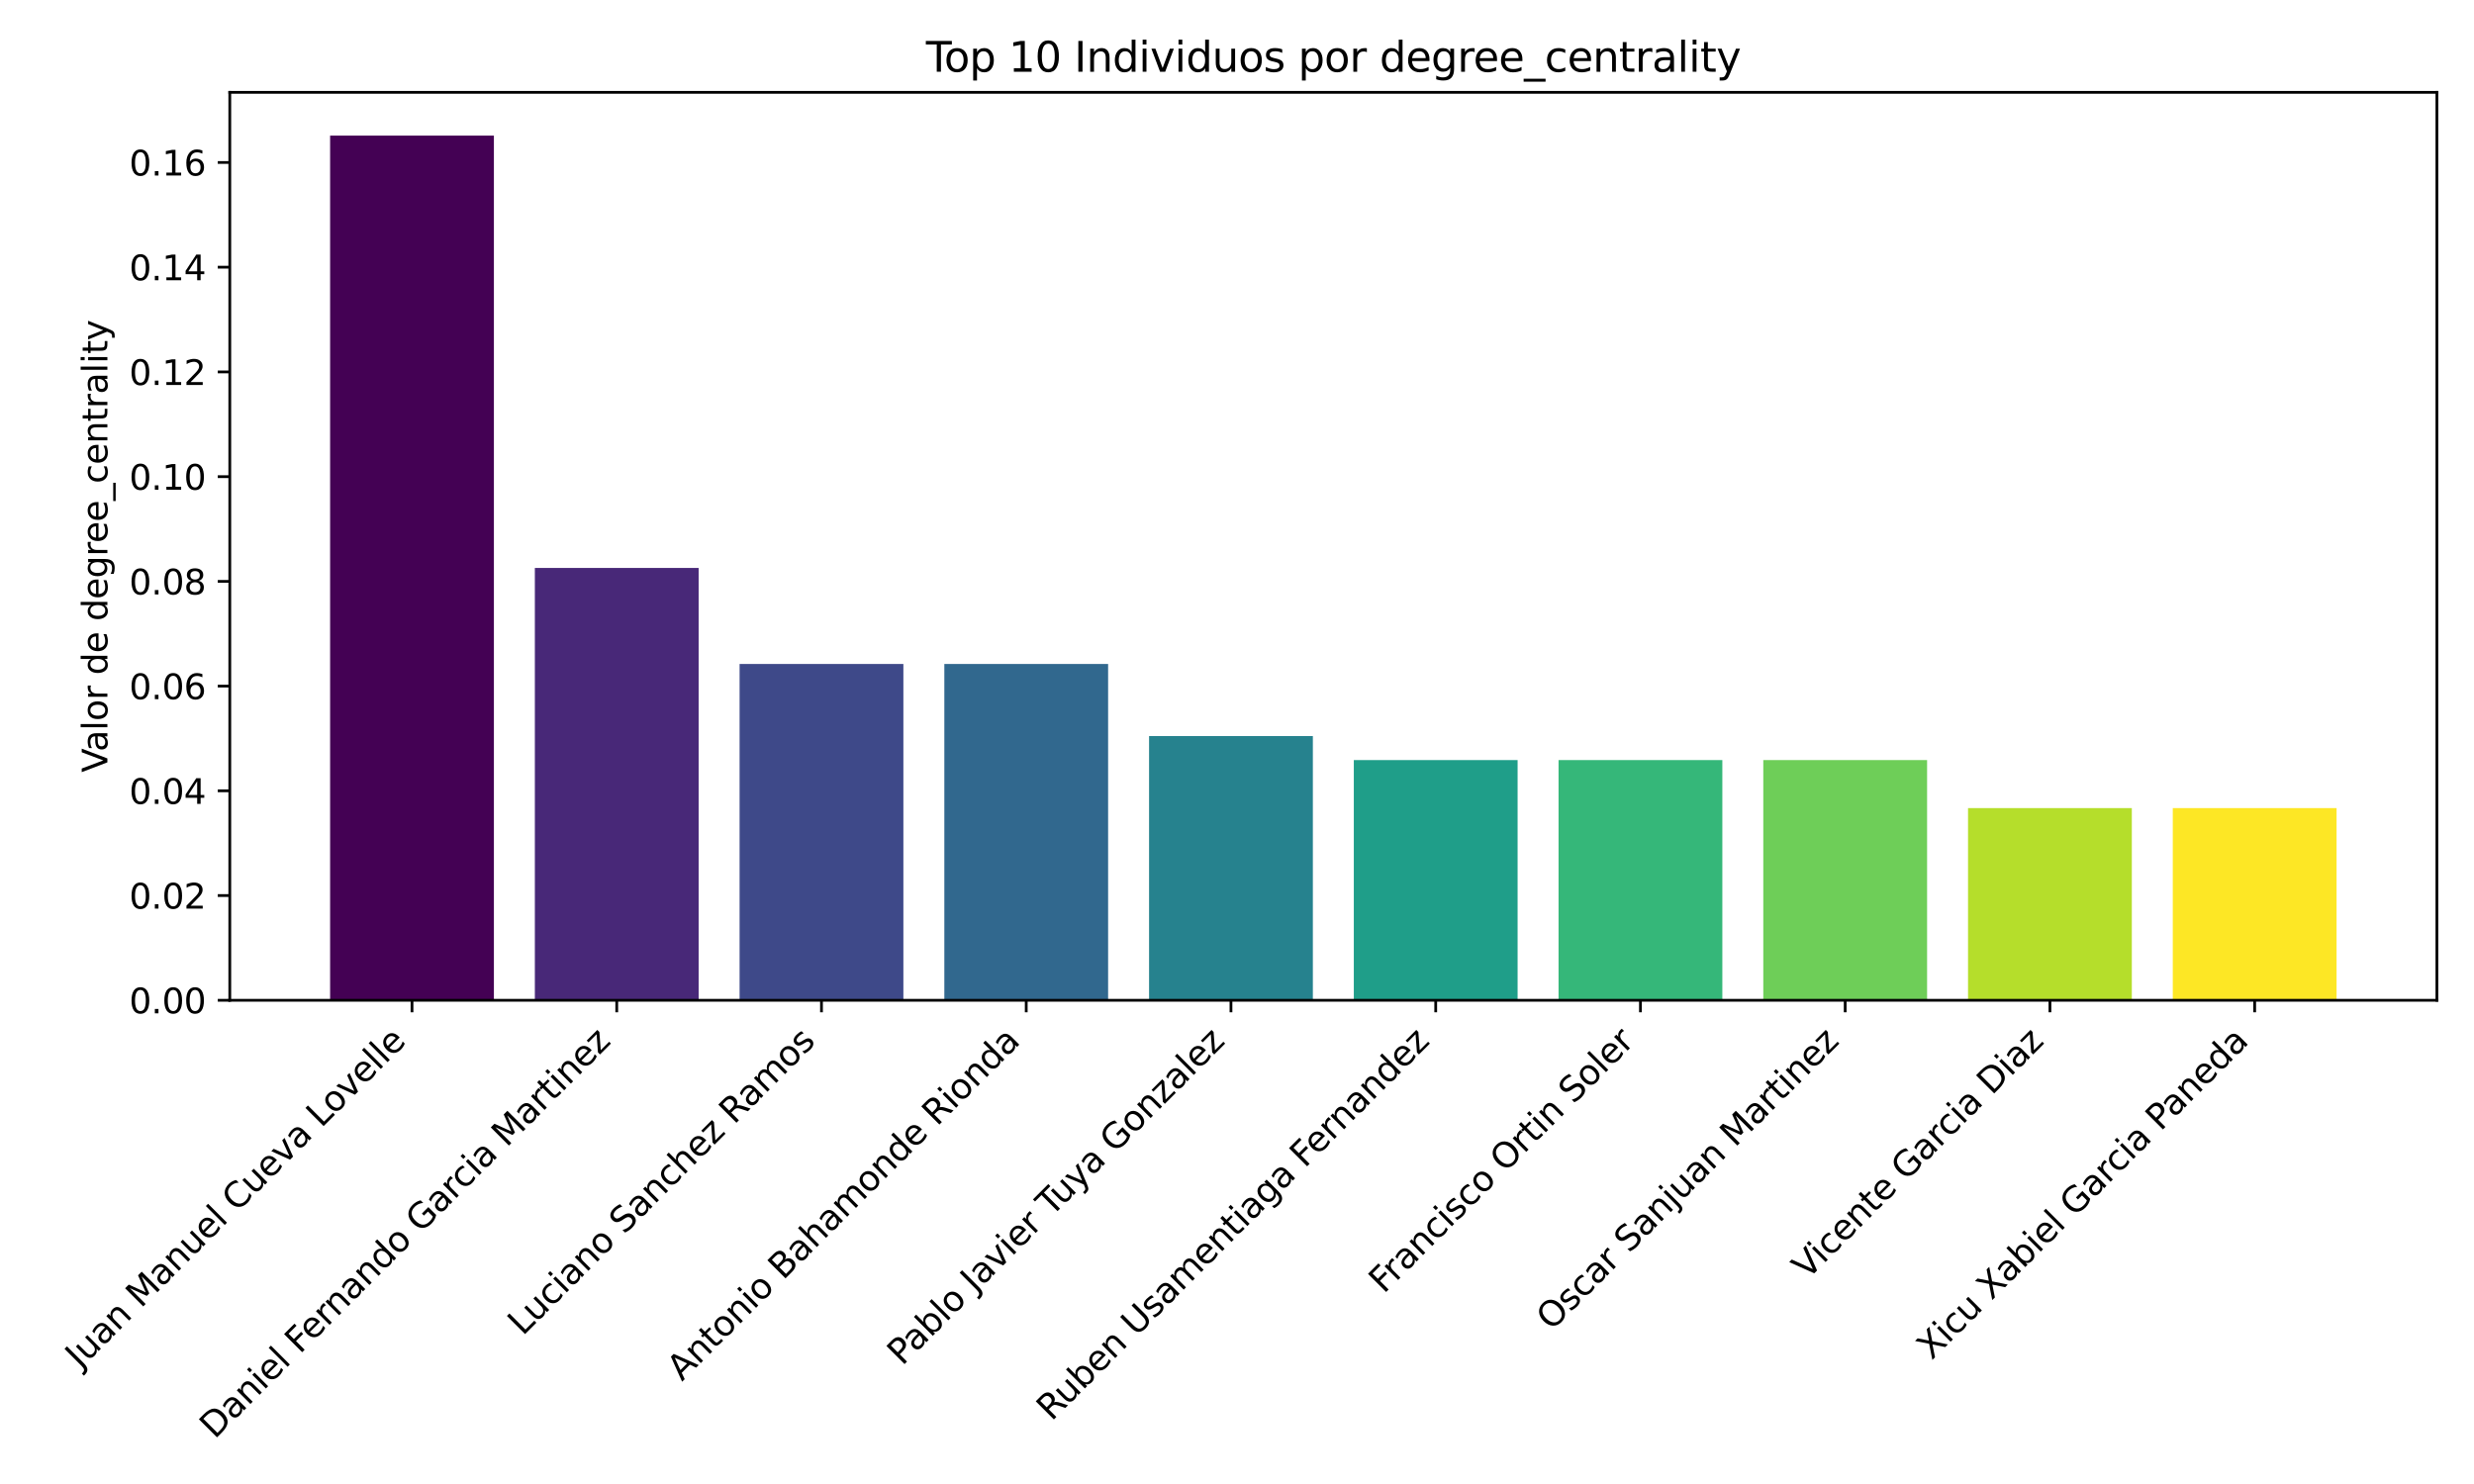 <?xml version="1.0" encoding="utf-8" standalone="no"?>
<!DOCTYPE svg PUBLIC "-//W3C//DTD SVG 1.1//EN"
  "http://www.w3.org/Graphics/SVG/1.1/DTD/svg11.dtd">
<svg xmlns:xlink="http://www.w3.org/1999/xlink" width="720pt" height="432pt" viewBox="0 0 720 432" xmlns="http://www.w3.org/2000/svg" version="1.1">
 <defs>
  <style type="text/css">*{stroke-linejoin: round; stroke-linecap: butt}</style>
 </defs>
 <g id="figure_1">
  <g id="patch_1">
   <path d="M 0 432 
L 720 432 
L 720 0 
L 0 0 
z
" style="fill: #ffffff"/>
  </g>
  <g id="axes_1">
   <g id="patch_2">
    <path d="M 66.873 291.185 
L 709.2 291.185 
L 709.2 26.88 
L 66.873 26.88 
z
" style="fill: #ffffff"/>
   </g>
   <g id="patch_3">
    <path d="M 96.07 291.185 
L 143.738 291.185 
L 143.738 39.466 
L 96.07 39.466 
z
" clip-path="url(#p43de11cb08)" style="fill: #440154"/>
   </g>
   <g id="patch_4">
    <path d="M 155.655 291.185 
L 203.323 291.185 
L 203.323 165.325 
L 155.655 165.325 
z
" clip-path="url(#p43de11cb08)" style="fill: #482878"/>
   </g>
   <g id="patch_5">
    <path d="M 215.24 291.185 
L 262.908 291.185 
L 262.908 193.294 
L 215.24 193.294 
z
" clip-path="url(#p43de11cb08)" style="fill: #3e4989"/>
   </g>
   <g id="patch_6">
    <path d="M 274.825 291.185 
L 322.493 291.185 
L 322.493 193.294 
L 274.825 193.294 
z
" clip-path="url(#p43de11cb08)" style="fill: #31688e"/>
   </g>
   <g id="patch_7">
    <path d="M 334.41 291.185 
L 382.078 291.185 
L 382.078 214.271 
L 334.41 214.271 
z
" clip-path="url(#p43de11cb08)" style="fill: #26828e"/>
   </g>
   <g id="patch_8">
    <path d="M 393.995 291.185 
L 441.663 291.185 
L 441.663 221.263 
L 393.995 221.263 
z
" clip-path="url(#p43de11cb08)" style="fill: #1f9e89"/>
   </g>
   <g id="patch_9">
    <path d="M 453.58 291.185 
L 501.248 291.185 
L 501.248 221.263 
L 453.58 221.263 
z
" clip-path="url(#p43de11cb08)" style="fill: #35b779"/>
   </g>
   <g id="patch_10">
    <path d="M 513.165 291.185 
L 560.833 291.185 
L 560.833 221.263 
L 513.165 221.263 
z
" clip-path="url(#p43de11cb08)" style="fill: #6ece58"/>
   </g>
   <g id="patch_11">
    <path d="M 572.75 291.185 
L 620.418 291.185 
L 620.418 235.247 
L 572.75 235.247 
z
" clip-path="url(#p43de11cb08)" style="fill: #b5de2b"/>
   </g>
   <g id="patch_12">
    <path d="M 632.335 291.185 
L 680.003 291.185 
L 680.003 235.247 
L 632.335 235.247 
z
" clip-path="url(#p43de11cb08)" style="fill: #fde725"/>
   </g>
   <g id="matplotlib.axis_1">
    <g id="xtick_1">
     <g id="line2d_1">
      <defs>
       <path id="m4b1b2161c4" d="M 0 0 
L 0 3.5 
" style="stroke: #000000; stroke-width: 0.8"/>
      </defs>
      <g>
       <use xlink:href="#m4b1b2161c4" x="119.904" y="291.185" style="stroke: #000000; stroke-width: 0.8"/>
      </g>
     </g>
     <g id="text_1">
      <!-- Juan Manuel Cueva Lovelle -->
      <g transform="translate(23.35 398.64) rotate(-45) scale(0.1 -0.1)">
       <defs>
        <path id="DejaVuSans-4a" d="M 628 4666 
L 1259 4666 
L 1259 325 
Q 1259 -519 939 -900 
Q 619 -1281 -91 -1281 
L -331 -1281 
L -331 -750 
L -134 -750 
Q 284 -750 456 -515 
Q 628 -281 628 325 
L 628 4666 
z
" transform="scale(0.016)"/>
        <path id="DejaVuSans-75" d="M 544 1381 
L 544 3500 
L 1119 3500 
L 1119 1403 
Q 1119 906 1312 657 
Q 1506 409 1894 409 
Q 2359 409 2629 706 
Q 2900 1003 2900 1516 
L 2900 3500 
L 3475 3500 
L 3475 0 
L 2900 0 
L 2900 538 
Q 2691 219 2414 64 
Q 2138 -91 1772 -91 
Q 1169 -91 856 284 
Q 544 659 544 1381 
z
M 1991 3584 
L 1991 3584 
z
" transform="scale(0.016)"/>
        <path id="DejaVuSans-61" d="M 2194 1759 
Q 1497 1759 1228 1600 
Q 959 1441 959 1056 
Q 959 750 1161 570 
Q 1363 391 1709 391 
Q 2188 391 2477 730 
Q 2766 1069 2766 1631 
L 2766 1759 
L 2194 1759 
z
M 3341 1997 
L 3341 0 
L 2766 0 
L 2766 531 
Q 2569 213 2275 61 
Q 1981 -91 1556 -91 
Q 1019 -91 701 211 
Q 384 513 384 1019 
Q 384 1609 779 1909 
Q 1175 2209 1959 2209 
L 2766 2209 
L 2766 2266 
Q 2766 2663 2505 2880 
Q 2244 3097 1772 3097 
Q 1472 3097 1187 3025 
Q 903 2953 641 2809 
L 641 3341 
Q 956 3463 1253 3523 
Q 1550 3584 1831 3584 
Q 2591 3584 2966 3190 
Q 3341 2797 3341 1997 
z
" transform="scale(0.016)"/>
        <path id="DejaVuSans-6e" d="M 3513 2113 
L 3513 0 
L 2938 0 
L 2938 2094 
Q 2938 2591 2744 2837 
Q 2550 3084 2163 3084 
Q 1697 3084 1428 2787 
Q 1159 2491 1159 1978 
L 1159 0 
L 581 0 
L 581 3500 
L 1159 3500 
L 1159 2956 
Q 1366 3272 1645 3428 
Q 1925 3584 2291 3584 
Q 2894 3584 3203 3211 
Q 3513 2838 3513 2113 
z
" transform="scale(0.016)"/>
        <path id="DejaVuSans-20" transform="scale(0.016)"/>
        <path id="DejaVuSans-4d" d="M 628 4666 
L 1569 4666 
L 2759 1491 
L 3956 4666 
L 4897 4666 
L 4897 0 
L 4281 0 
L 4281 4097 
L 3078 897 
L 2444 897 
L 1241 4097 
L 1241 0 
L 628 0 
L 628 4666 
z
" transform="scale(0.016)"/>
        <path id="DejaVuSans-65" d="M 3597 1894 
L 3597 1613 
L 953 1613 
Q 991 1019 1311 708 
Q 1631 397 2203 397 
Q 2534 397 2845 478 
Q 3156 559 3463 722 
L 3463 178 
Q 3153 47 2828 -22 
Q 2503 -91 2169 -91 
Q 1331 -91 842 396 
Q 353 884 353 1716 
Q 353 2575 817 3079 
Q 1281 3584 2069 3584 
Q 2775 3584 3186 3129 
Q 3597 2675 3597 1894 
z
M 3022 2063 
Q 3016 2534 2758 2815 
Q 2500 3097 2075 3097 
Q 1594 3097 1305 2825 
Q 1016 2553 972 2059 
L 3022 2063 
z
" transform="scale(0.016)"/>
        <path id="DejaVuSans-6c" d="M 603 4863 
L 1178 4863 
L 1178 0 
L 603 0 
L 603 4863 
z
" transform="scale(0.016)"/>
        <path id="DejaVuSans-43" d="M 4122 4306 
L 4122 3641 
Q 3803 3938 3442 4084 
Q 3081 4231 2675 4231 
Q 1875 4231 1450 3742 
Q 1025 3253 1025 2328 
Q 1025 1406 1450 917 
Q 1875 428 2675 428 
Q 3081 428 3442 575 
Q 3803 722 4122 1019 
L 4122 359 
Q 3791 134 3420 21 
Q 3050 -91 2638 -91 
Q 1578 -91 968 557 
Q 359 1206 359 2328 
Q 359 3453 968 4101 
Q 1578 4750 2638 4750 
Q 3056 4750 3426 4639 
Q 3797 4528 4122 4306 
z
" transform="scale(0.016)"/>
        <path id="DejaVuSans-76" d="M 191 3500 
L 800 3500 
L 1894 563 
L 2988 3500 
L 3597 3500 
L 2284 0 
L 1503 0 
L 191 3500 
z
" transform="scale(0.016)"/>
        <path id="DejaVuSans-4c" d="M 628 4666 
L 1259 4666 
L 1259 531 
L 3531 531 
L 3531 0 
L 628 0 
L 628 4666 
z
" transform="scale(0.016)"/>
        <path id="DejaVuSans-6f" d="M 1959 3097 
Q 1497 3097 1228 2736 
Q 959 2375 959 1747 
Q 959 1119 1226 758 
Q 1494 397 1959 397 
Q 2419 397 2687 759 
Q 2956 1122 2956 1747 
Q 2956 2369 2687 2733 
Q 2419 3097 1959 3097 
z
M 1959 3584 
Q 2709 3584 3137 3096 
Q 3566 2609 3566 1747 
Q 3566 888 3137 398 
Q 2709 -91 1959 -91 
Q 1206 -91 779 398 
Q 353 888 353 1747 
Q 353 2609 779 3096 
Q 1206 3584 1959 3584 
z
" transform="scale(0.016)"/>
       </defs>
       <use xlink:href="#DejaVuSans-4a"/>
       <use xlink:href="#DejaVuSans-75" x="29.492"/>
       <use xlink:href="#DejaVuSans-61" x="92.871"/>
       <use xlink:href="#DejaVuSans-6e" x="154.15"/>
       <use xlink:href="#DejaVuSans-20" x="217.529"/>
       <use xlink:href="#DejaVuSans-4d" x="249.316"/>
       <use xlink:href="#DejaVuSans-61" x="335.596"/>
       <use xlink:href="#DejaVuSans-6e" x="396.875"/>
       <use xlink:href="#DejaVuSans-75" x="460.254"/>
       <use xlink:href="#DejaVuSans-65" x="523.633"/>
       <use xlink:href="#DejaVuSans-6c" x="585.156"/>
       <use xlink:href="#DejaVuSans-20" x="612.939"/>
       <use xlink:href="#DejaVuSans-43" x="644.727"/>
       <use xlink:href="#DejaVuSans-75" x="714.551"/>
       <use xlink:href="#DejaVuSans-65" x="777.93"/>
       <use xlink:href="#DejaVuSans-76" x="839.453"/>
       <use xlink:href="#DejaVuSans-61" x="898.633"/>
       <use xlink:href="#DejaVuSans-20" x="959.912"/>
       <use xlink:href="#DejaVuSans-4c" x="991.699"/>
       <use xlink:href="#DejaVuSans-6f" x="1045.662"/>
       <use xlink:href="#DejaVuSans-76" x="1106.844"/>
       <use xlink:href="#DejaVuSans-65" x="1166.023"/>
       <use xlink:href="#DejaVuSans-6c" x="1227.547"/>
       <use xlink:href="#DejaVuSans-6c" x="1255.33"/>
       <use xlink:href="#DejaVuSans-65" x="1283.113"/>
      </g>
     </g>
    </g>
    <g id="xtick_2">
     <g id="line2d_2">
      <g>
       <use xlink:href="#m4b1b2161c4" x="179.489" y="291.185" style="stroke: #000000; stroke-width: 0.8"/>
      </g>
     </g>
     <g id="text_2">
      <!-- Daniel Fernando Garcia Martinez -->
      <g transform="translate(62.447 419.129) rotate(-45) scale(0.1 -0.1)">
       <defs>
        <path id="DejaVuSans-44" d="M 1259 4147 
L 1259 519 
L 2022 519 
Q 2988 519 3436 956 
Q 3884 1394 3884 2338 
Q 3884 3275 3436 3711 
Q 2988 4147 2022 4147 
L 1259 4147 
z
M 628 4666 
L 1925 4666 
Q 3281 4666 3915 4102 
Q 4550 3538 4550 2338 
Q 4550 1131 3912 565 
Q 3275 0 1925 0 
L 628 0 
L 628 4666 
z
" transform="scale(0.016)"/>
        <path id="DejaVuSans-69" d="M 603 3500 
L 1178 3500 
L 1178 0 
L 603 0 
L 603 3500 
z
M 603 4863 
L 1178 4863 
L 1178 4134 
L 603 4134 
L 603 4863 
z
" transform="scale(0.016)"/>
        <path id="DejaVuSans-46" d="M 628 4666 
L 3309 4666 
L 3309 4134 
L 1259 4134 
L 1259 2759 
L 3109 2759 
L 3109 2228 
L 1259 2228 
L 1259 0 
L 628 0 
L 628 4666 
z
" transform="scale(0.016)"/>
        <path id="DejaVuSans-72" d="M 2631 2963 
Q 2534 3019 2420 3045 
Q 2306 3072 2169 3072 
Q 1681 3072 1420 2755 
Q 1159 2438 1159 1844 
L 1159 0 
L 581 0 
L 581 3500 
L 1159 3500 
L 1159 2956 
Q 1341 3275 1631 3429 
Q 1922 3584 2338 3584 
Q 2397 3584 2469 3576 
Q 2541 3569 2628 3553 
L 2631 2963 
z
" transform="scale(0.016)"/>
        <path id="DejaVuSans-64" d="M 2906 2969 
L 2906 4863 
L 3481 4863 
L 3481 0 
L 2906 0 
L 2906 525 
Q 2725 213 2448 61 
Q 2172 -91 1784 -91 
Q 1150 -91 751 415 
Q 353 922 353 1747 
Q 353 2572 751 3078 
Q 1150 3584 1784 3584 
Q 2172 3584 2448 3432 
Q 2725 3281 2906 2969 
z
M 947 1747 
Q 947 1113 1208 752 
Q 1469 391 1925 391 
Q 2381 391 2643 752 
Q 2906 1113 2906 1747 
Q 2906 2381 2643 2742 
Q 2381 3103 1925 3103 
Q 1469 3103 1208 2742 
Q 947 2381 947 1747 
z
" transform="scale(0.016)"/>
        <path id="DejaVuSans-47" d="M 3809 666 
L 3809 1919 
L 2778 1919 
L 2778 2438 
L 4434 2438 
L 4434 434 
Q 4069 175 3628 42 
Q 3188 -91 2688 -91 
Q 1594 -91 976 548 
Q 359 1188 359 2328 
Q 359 3472 976 4111 
Q 1594 4750 2688 4750 
Q 3144 4750 3555 4637 
Q 3966 4525 4313 4306 
L 4313 3634 
Q 3963 3931 3569 4081 
Q 3175 4231 2741 4231 
Q 1884 4231 1454 3753 
Q 1025 3275 1025 2328 
Q 1025 1384 1454 906 
Q 1884 428 2741 428 
Q 3075 428 3337 486 
Q 3600 544 3809 666 
z
" transform="scale(0.016)"/>
        <path id="DejaVuSans-63" d="M 3122 3366 
L 3122 2828 
Q 2878 2963 2633 3030 
Q 2388 3097 2138 3097 
Q 1578 3097 1268 2742 
Q 959 2388 959 1747 
Q 959 1106 1268 751 
Q 1578 397 2138 397 
Q 2388 397 2633 464 
Q 2878 531 3122 666 
L 3122 134 
Q 2881 22 2623 -34 
Q 2366 -91 2075 -91 
Q 1284 -91 818 406 
Q 353 903 353 1747 
Q 353 2603 823 3093 
Q 1294 3584 2113 3584 
Q 2378 3584 2631 3529 
Q 2884 3475 3122 3366 
z
" transform="scale(0.016)"/>
        <path id="DejaVuSans-74" d="M 1172 4494 
L 1172 3500 
L 2356 3500 
L 2356 3053 
L 1172 3053 
L 1172 1153 
Q 1172 725 1289 603 
Q 1406 481 1766 481 
L 2356 481 
L 2356 0 
L 1766 0 
Q 1100 0 847 248 
Q 594 497 594 1153 
L 594 3053 
L 172 3053 
L 172 3500 
L 594 3500 
L 594 4494 
L 1172 4494 
z
" transform="scale(0.016)"/>
        <path id="DejaVuSans-7a" d="M 353 3500 
L 3084 3500 
L 3084 2975 
L 922 459 
L 3084 459 
L 3084 0 
L 275 0 
L 275 525 
L 2438 3041 
L 353 3041 
L 353 3500 
z
" transform="scale(0.016)"/>
       </defs>
       <use xlink:href="#DejaVuSans-44"/>
       <use xlink:href="#DejaVuSans-61" x="77.002"/>
       <use xlink:href="#DejaVuSans-6e" x="138.281"/>
       <use xlink:href="#DejaVuSans-69" x="201.66"/>
       <use xlink:href="#DejaVuSans-65" x="229.443"/>
       <use xlink:href="#DejaVuSans-6c" x="290.967"/>
       <use xlink:href="#DejaVuSans-20" x="318.75"/>
       <use xlink:href="#DejaVuSans-46" x="350.537"/>
       <use xlink:href="#DejaVuSans-65" x="402.557"/>
       <use xlink:href="#DejaVuSans-72" x="464.08"/>
       <use xlink:href="#DejaVuSans-6e" x="503.443"/>
       <use xlink:href="#DejaVuSans-61" x="566.822"/>
       <use xlink:href="#DejaVuSans-6e" x="628.102"/>
       <use xlink:href="#DejaVuSans-64" x="691.48"/>
       <use xlink:href="#DejaVuSans-6f" x="754.957"/>
       <use xlink:href="#DejaVuSans-20" x="816.139"/>
       <use xlink:href="#DejaVuSans-47" x="847.926"/>
       <use xlink:href="#DejaVuSans-61" x="925.416"/>
       <use xlink:href="#DejaVuSans-72" x="986.695"/>
       <use xlink:href="#DejaVuSans-63" x="1025.559"/>
       <use xlink:href="#DejaVuSans-69" x="1080.539"/>
       <use xlink:href="#DejaVuSans-61" x="1108.322"/>
       <use xlink:href="#DejaVuSans-20" x="1169.602"/>
       <use xlink:href="#DejaVuSans-4d" x="1201.389"/>
       <use xlink:href="#DejaVuSans-61" x="1287.668"/>
       <use xlink:href="#DejaVuSans-72" x="1348.947"/>
       <use xlink:href="#DejaVuSans-74" x="1390.061"/>
       <use xlink:href="#DejaVuSans-69" x="1429.27"/>
       <use xlink:href="#DejaVuSans-6e" x="1457.053"/>
       <use xlink:href="#DejaVuSans-65" x="1520.432"/>
       <use xlink:href="#DejaVuSans-7a" x="1581.955"/>
      </g>
     </g>
    </g>
    <g id="xtick_3">
     <g id="line2d_3">
      <g>
       <use xlink:href="#m4b1b2161c4" x="239.074" y="291.185" style="stroke: #000000; stroke-width: 0.8"/>
      </g>
     </g>
     <g id="text_3">
      <!-- Luciano Sanchez Ramos -->
      <g transform="translate(152.097 389.063) rotate(-45) scale(0.1 -0.1)">
       <defs>
        <path id="DejaVuSans-53" d="M 3425 4513 
L 3425 3897 
Q 3066 4069 2747 4153 
Q 2428 4238 2131 4238 
Q 1616 4238 1336 4038 
Q 1056 3838 1056 3469 
Q 1056 3159 1242 3001 
Q 1428 2844 1947 2747 
L 2328 2669 
Q 3034 2534 3370 2195 
Q 3706 1856 3706 1288 
Q 3706 609 3251 259 
Q 2797 -91 1919 -91 
Q 1588 -91 1214 -16 
Q 841 59 441 206 
L 441 856 
Q 825 641 1194 531 
Q 1563 422 1919 422 
Q 2459 422 2753 634 
Q 3047 847 3047 1241 
Q 3047 1584 2836 1778 
Q 2625 1972 2144 2069 
L 1759 2144 
Q 1053 2284 737 2584 
Q 422 2884 422 3419 
Q 422 4038 858 4394 
Q 1294 4750 2059 4750 
Q 2388 4750 2728 4690 
Q 3069 4631 3425 4513 
z
" transform="scale(0.016)"/>
        <path id="DejaVuSans-68" d="M 3513 2113 
L 3513 0 
L 2938 0 
L 2938 2094 
Q 2938 2591 2744 2837 
Q 2550 3084 2163 3084 
Q 1697 3084 1428 2787 
Q 1159 2491 1159 1978 
L 1159 0 
L 581 0 
L 581 4863 
L 1159 4863 
L 1159 2956 
Q 1366 3272 1645 3428 
Q 1925 3584 2291 3584 
Q 2894 3584 3203 3211 
Q 3513 2838 3513 2113 
z
" transform="scale(0.016)"/>
        <path id="DejaVuSans-52" d="M 2841 2188 
Q 3044 2119 3236 1894 
Q 3428 1669 3622 1275 
L 4263 0 
L 3584 0 
L 2988 1197 
Q 2756 1666 2539 1819 
Q 2322 1972 1947 1972 
L 1259 1972 
L 1259 0 
L 628 0 
L 628 4666 
L 2053 4666 
Q 2853 4666 3247 4331 
Q 3641 3997 3641 3322 
Q 3641 2881 3436 2590 
Q 3231 2300 2841 2188 
z
M 1259 4147 
L 1259 2491 
L 2053 2491 
Q 2509 2491 2742 2702 
Q 2975 2913 2975 3322 
Q 2975 3731 2742 3939 
Q 2509 4147 2053 4147 
L 1259 4147 
z
" transform="scale(0.016)"/>
        <path id="DejaVuSans-6d" d="M 3328 2828 
Q 3544 3216 3844 3400 
Q 4144 3584 4550 3584 
Q 5097 3584 5394 3201 
Q 5691 2819 5691 2113 
L 5691 0 
L 5113 0 
L 5113 2094 
Q 5113 2597 4934 2840 
Q 4756 3084 4391 3084 
Q 3944 3084 3684 2787 
Q 3425 2491 3425 1978 
L 3425 0 
L 2847 0 
L 2847 2094 
Q 2847 2600 2669 2842 
Q 2491 3084 2119 3084 
Q 1678 3084 1418 2786 
Q 1159 2488 1159 1978 
L 1159 0 
L 581 0 
L 581 3500 
L 1159 3500 
L 1159 2956 
Q 1356 3278 1631 3431 
Q 1906 3584 2284 3584 
Q 2666 3584 2933 3390 
Q 3200 3197 3328 2828 
z
" transform="scale(0.016)"/>
        <path id="DejaVuSans-73" d="M 2834 3397 
L 2834 2853 
Q 2591 2978 2328 3040 
Q 2066 3103 1784 3103 
Q 1356 3103 1142 2972 
Q 928 2841 928 2578 
Q 928 2378 1081 2264 
Q 1234 2150 1697 2047 
L 1894 2003 
Q 2506 1872 2764 1633 
Q 3022 1394 3022 966 
Q 3022 478 2636 193 
Q 2250 -91 1575 -91 
Q 1294 -91 989 -36 
Q 684 19 347 128 
L 347 722 
Q 666 556 975 473 
Q 1284 391 1588 391 
Q 1994 391 2212 530 
Q 2431 669 2431 922 
Q 2431 1156 2273 1281 
Q 2116 1406 1581 1522 
L 1381 1569 
Q 847 1681 609 1914 
Q 372 2147 372 2553 
Q 372 3047 722 3315 
Q 1072 3584 1716 3584 
Q 2034 3584 2315 3537 
Q 2597 3491 2834 3397 
z
" transform="scale(0.016)"/>
       </defs>
       <use xlink:href="#DejaVuSans-4c"/>
       <use xlink:href="#DejaVuSans-75" x="53.963"/>
       <use xlink:href="#DejaVuSans-63" x="117.342"/>
       <use xlink:href="#DejaVuSans-69" x="172.322"/>
       <use xlink:href="#DejaVuSans-61" x="200.105"/>
       <use xlink:href="#DejaVuSans-6e" x="261.385"/>
       <use xlink:href="#DejaVuSans-6f" x="324.764"/>
       <use xlink:href="#DejaVuSans-20" x="385.945"/>
       <use xlink:href="#DejaVuSans-53" x="417.732"/>
       <use xlink:href="#DejaVuSans-61" x="481.209"/>
       <use xlink:href="#DejaVuSans-6e" x="542.488"/>
       <use xlink:href="#DejaVuSans-63" x="605.867"/>
       <use xlink:href="#DejaVuSans-68" x="660.848"/>
       <use xlink:href="#DejaVuSans-65" x="724.227"/>
       <use xlink:href="#DejaVuSans-7a" x="785.75"/>
       <use xlink:href="#DejaVuSans-20" x="838.24"/>
       <use xlink:href="#DejaVuSans-52" x="870.027"/>
       <use xlink:href="#DejaVuSans-61" x="937.26"/>
       <use xlink:href="#DejaVuSans-6d" x="998.539"/>
       <use xlink:href="#DejaVuSans-6f" x="1095.951"/>
       <use xlink:href="#DejaVuSans-73" x="1157.133"/>
      </g>
     </g>
    </g>
    <g id="xtick_4">
     <g id="line2d_4">
      <g>
       <use xlink:href="#m4b1b2161c4" x="298.659" y="291.185" style="stroke: #000000; stroke-width: 0.8"/>
      </g>
     </g>
     <g id="text_4">
      <!-- Antonio Bahamonde Rionda -->
      <g transform="translate(198.462 402.284) rotate(-45) scale(0.1 -0.1)">
       <defs>
        <path id="DejaVuSans-41" d="M 2188 4044 
L 1331 1722 
L 3047 1722 
L 2188 4044 
z
M 1831 4666 
L 2547 4666 
L 4325 0 
L 3669 0 
L 3244 1197 
L 1141 1197 
L 716 0 
L 50 0 
L 1831 4666 
z
" transform="scale(0.016)"/>
        <path id="DejaVuSans-42" d="M 1259 2228 
L 1259 519 
L 2272 519 
Q 2781 519 3026 730 
Q 3272 941 3272 1375 
Q 3272 1813 3026 2020 
Q 2781 2228 2272 2228 
L 1259 2228 
z
M 1259 4147 
L 1259 2741 
L 2194 2741 
Q 2656 2741 2882 2914 
Q 3109 3088 3109 3444 
Q 3109 3797 2882 3972 
Q 2656 4147 2194 4147 
L 1259 4147 
z
M 628 4666 
L 2241 4666 
Q 2963 4666 3353 4366 
Q 3744 4066 3744 3513 
Q 3744 3084 3544 2831 
Q 3344 2578 2956 2516 
Q 3422 2416 3680 2098 
Q 3938 1781 3938 1306 
Q 3938 681 3513 340 
Q 3088 0 2303 0 
L 628 0 
L 628 4666 
z
" transform="scale(0.016)"/>
       </defs>
       <use xlink:href="#DejaVuSans-41"/>
       <use xlink:href="#DejaVuSans-6e" x="68.408"/>
       <use xlink:href="#DejaVuSans-74" x="131.787"/>
       <use xlink:href="#DejaVuSans-6f" x="170.996"/>
       <use xlink:href="#DejaVuSans-6e" x="232.178"/>
       <use xlink:href="#DejaVuSans-69" x="295.557"/>
       <use xlink:href="#DejaVuSans-6f" x="323.34"/>
       <use xlink:href="#DejaVuSans-20" x="384.521"/>
       <use xlink:href="#DejaVuSans-42" x="416.309"/>
       <use xlink:href="#DejaVuSans-61" x="484.912"/>
       <use xlink:href="#DejaVuSans-68" x="546.191"/>
       <use xlink:href="#DejaVuSans-61" x="609.57"/>
       <use xlink:href="#DejaVuSans-6d" x="670.85"/>
       <use xlink:href="#DejaVuSans-6f" x="768.262"/>
       <use xlink:href="#DejaVuSans-6e" x="829.443"/>
       <use xlink:href="#DejaVuSans-64" x="892.822"/>
       <use xlink:href="#DejaVuSans-65" x="956.299"/>
       <use xlink:href="#DejaVuSans-20" x="1017.822"/>
       <use xlink:href="#DejaVuSans-52" x="1049.609"/>
       <use xlink:href="#DejaVuSans-69" x="1119.092"/>
       <use xlink:href="#DejaVuSans-6f" x="1146.875"/>
       <use xlink:href="#DejaVuSans-6e" x="1208.057"/>
       <use xlink:href="#DejaVuSans-64" x="1271.436"/>
       <use xlink:href="#DejaVuSans-61" x="1334.912"/>
      </g>
     </g>
    </g>
    <g id="xtick_5">
     <g id="line2d_5">
      <g>
       <use xlink:href="#m4b1b2161c4" x="358.244" y="291.185" style="stroke: #000000; stroke-width: 0.8"/>
      </g>
     </g>
     <g id="text_5">
      <!-- Pablo Javier Tuya Gonzalez -->
      <g transform="translate(262.539 397.792) rotate(-45) scale(0.1 -0.1)">
       <defs>
        <path id="DejaVuSans-50" d="M 1259 4147 
L 1259 2394 
L 2053 2394 
Q 2494 2394 2734 2622 
Q 2975 2850 2975 3272 
Q 2975 3691 2734 3919 
Q 2494 4147 2053 4147 
L 1259 4147 
z
M 628 4666 
L 2053 4666 
Q 2838 4666 3239 4311 
Q 3641 3956 3641 3272 
Q 3641 2581 3239 2228 
Q 2838 1875 2053 1875 
L 1259 1875 
L 1259 0 
L 628 0 
L 628 4666 
z
" transform="scale(0.016)"/>
        <path id="DejaVuSans-62" d="M 3116 1747 
Q 3116 2381 2855 2742 
Q 2594 3103 2138 3103 
Q 1681 3103 1420 2742 
Q 1159 2381 1159 1747 
Q 1159 1113 1420 752 
Q 1681 391 2138 391 
Q 2594 391 2855 752 
Q 3116 1113 3116 1747 
z
M 1159 2969 
Q 1341 3281 1617 3432 
Q 1894 3584 2278 3584 
Q 2916 3584 3314 3078 
Q 3713 2572 3713 1747 
Q 3713 922 3314 415 
Q 2916 -91 2278 -91 
Q 1894 -91 1617 61 
Q 1341 213 1159 525 
L 1159 0 
L 581 0 
L 581 4863 
L 1159 4863 
L 1159 2969 
z
" transform="scale(0.016)"/>
        <path id="DejaVuSans-54" d="M -19 4666 
L 3928 4666 
L 3928 4134 
L 2272 4134 
L 2272 0 
L 1638 0 
L 1638 4134 
L -19 4134 
L -19 4666 
z
" transform="scale(0.016)"/>
        <path id="DejaVuSans-79" d="M 2059 -325 
Q 1816 -950 1584 -1140 
Q 1353 -1331 966 -1331 
L 506 -1331 
L 506 -850 
L 844 -850 
Q 1081 -850 1212 -737 
Q 1344 -625 1503 -206 
L 1606 56 
L 191 3500 
L 800 3500 
L 1894 763 
L 2988 3500 
L 3597 3500 
L 2059 -325 
z
" transform="scale(0.016)"/>
       </defs>
       <use xlink:href="#DejaVuSans-50"/>
       <use xlink:href="#DejaVuSans-61" x="55.803"/>
       <use xlink:href="#DejaVuSans-62" x="117.082"/>
       <use xlink:href="#DejaVuSans-6c" x="180.559"/>
       <use xlink:href="#DejaVuSans-6f" x="208.342"/>
       <use xlink:href="#DejaVuSans-20" x="269.523"/>
       <use xlink:href="#DejaVuSans-4a" x="301.311"/>
       <use xlink:href="#DejaVuSans-61" x="330.803"/>
       <use xlink:href="#DejaVuSans-76" x="392.082"/>
       <use xlink:href="#DejaVuSans-69" x="451.262"/>
       <use xlink:href="#DejaVuSans-65" x="479.045"/>
       <use xlink:href="#DejaVuSans-72" x="540.568"/>
       <use xlink:href="#DejaVuSans-20" x="581.682"/>
       <use xlink:href="#DejaVuSans-54" x="613.469"/>
       <use xlink:href="#DejaVuSans-75" x="659.428"/>
       <use xlink:href="#DejaVuSans-79" x="722.807"/>
       <use xlink:href="#DejaVuSans-61" x="781.986"/>
       <use xlink:href="#DejaVuSans-20" x="843.266"/>
       <use xlink:href="#DejaVuSans-47" x="875.053"/>
       <use xlink:href="#DejaVuSans-6f" x="952.543"/>
       <use xlink:href="#DejaVuSans-6e" x="1013.725"/>
       <use xlink:href="#DejaVuSans-7a" x="1077.104"/>
       <use xlink:href="#DejaVuSans-61" x="1129.594"/>
       <use xlink:href="#DejaVuSans-6c" x="1190.873"/>
       <use xlink:href="#DejaVuSans-65" x="1218.656"/>
       <use xlink:href="#DejaVuSans-7a" x="1280.18"/>
      </g>
     </g>
    </g>
    <g id="xtick_6">
     <g id="line2d_6">
      <g>
       <use xlink:href="#m4b1b2161c4" x="417.829" y="291.185" style="stroke: #000000; stroke-width: 0.8"/>
      </g>
     </g>
     <g id="text_6">
      <!-- Ruben Usamentiaga Fernandez -->
      <g transform="translate(306.003 413.913) rotate(-45) scale(0.1 -0.1)">
       <defs>
        <path id="DejaVuSans-55" d="M 556 4666 
L 1191 4666 
L 1191 1831 
Q 1191 1081 1462 751 
Q 1734 422 2344 422 
Q 2950 422 3222 751 
Q 3494 1081 3494 1831 
L 3494 4666 
L 4128 4666 
L 4128 1753 
Q 4128 841 3676 375 
Q 3225 -91 2344 -91 
Q 1459 -91 1007 375 
Q 556 841 556 1753 
L 556 4666 
z
" transform="scale(0.016)"/>
        <path id="DejaVuSans-67" d="M 2906 1791 
Q 2906 2416 2648 2759 
Q 2391 3103 1925 3103 
Q 1463 3103 1205 2759 
Q 947 2416 947 1791 
Q 947 1169 1205 825 
Q 1463 481 1925 481 
Q 2391 481 2648 825 
Q 2906 1169 2906 1791 
z
M 3481 434 
Q 3481 -459 3084 -895 
Q 2688 -1331 1869 -1331 
Q 1566 -1331 1297 -1286 
Q 1028 -1241 775 -1147 
L 775 -588 
Q 1028 -725 1275 -790 
Q 1522 -856 1778 -856 
Q 2344 -856 2625 -561 
Q 2906 -266 2906 331 
L 2906 616 
Q 2728 306 2450 153 
Q 2172 0 1784 0 
Q 1141 0 747 490 
Q 353 981 353 1791 
Q 353 2603 747 3093 
Q 1141 3584 1784 3584 
Q 2172 3584 2450 3431 
Q 2728 3278 2906 2969 
L 2906 3500 
L 3481 3500 
L 3481 434 
z
" transform="scale(0.016)"/>
       </defs>
       <use xlink:href="#DejaVuSans-52"/>
       <use xlink:href="#DejaVuSans-75" x="64.982"/>
       <use xlink:href="#DejaVuSans-62" x="128.361"/>
       <use xlink:href="#DejaVuSans-65" x="191.838"/>
       <use xlink:href="#DejaVuSans-6e" x="253.361"/>
       <use xlink:href="#DejaVuSans-20" x="316.74"/>
       <use xlink:href="#DejaVuSans-55" x="348.527"/>
       <use xlink:href="#DejaVuSans-73" x="421.721"/>
       <use xlink:href="#DejaVuSans-61" x="473.82"/>
       <use xlink:href="#DejaVuSans-6d" x="535.1"/>
       <use xlink:href="#DejaVuSans-65" x="632.512"/>
       <use xlink:href="#DejaVuSans-6e" x="694.035"/>
       <use xlink:href="#DejaVuSans-74" x="757.414"/>
       <use xlink:href="#DejaVuSans-69" x="796.623"/>
       <use xlink:href="#DejaVuSans-61" x="824.406"/>
       <use xlink:href="#DejaVuSans-67" x="885.686"/>
       <use xlink:href="#DejaVuSans-61" x="949.162"/>
       <use xlink:href="#DejaVuSans-20" x="1010.441"/>
       <use xlink:href="#DejaVuSans-46" x="1042.229"/>
       <use xlink:href="#DejaVuSans-65" x="1094.248"/>
       <use xlink:href="#DejaVuSans-72" x="1155.771"/>
       <use xlink:href="#DejaVuSans-6e" x="1195.135"/>
       <use xlink:href="#DejaVuSans-61" x="1258.514"/>
       <use xlink:href="#DejaVuSans-6e" x="1319.793"/>
       <use xlink:href="#DejaVuSans-64" x="1383.172"/>
       <use xlink:href="#DejaVuSans-65" x="1446.648"/>
       <use xlink:href="#DejaVuSans-7a" x="1508.172"/>
      </g>
     </g>
    </g>
    <g id="xtick_7">
     <g id="line2d_7">
      <g>
       <use xlink:href="#m4b1b2161c4" x="477.414" y="291.185" style="stroke: #000000; stroke-width: 0.8"/>
      </g>
     </g>
     <g id="text_7">
      <!-- Francisco Ortin Soler -->
      <g transform="translate(402.694 376.807) rotate(-45) scale(0.1 -0.1)">
       <defs>
        <path id="DejaVuSans-4f" d="M 2522 4238 
Q 1834 4238 1429 3725 
Q 1025 3213 1025 2328 
Q 1025 1447 1429 934 
Q 1834 422 2522 422 
Q 3209 422 3611 934 
Q 4013 1447 4013 2328 
Q 4013 3213 3611 3725 
Q 3209 4238 2522 4238 
z
M 2522 4750 
Q 3503 4750 4090 4092 
Q 4678 3434 4678 2328 
Q 4678 1225 4090 567 
Q 3503 -91 2522 -91 
Q 1538 -91 948 565 
Q 359 1222 359 2328 
Q 359 3434 948 4092 
Q 1538 4750 2522 4750 
z
" transform="scale(0.016)"/>
       </defs>
       <use xlink:href="#DejaVuSans-46"/>
       <use xlink:href="#DejaVuSans-72" x="50.27"/>
       <use xlink:href="#DejaVuSans-61" x="91.383"/>
       <use xlink:href="#DejaVuSans-6e" x="152.662"/>
       <use xlink:href="#DejaVuSans-63" x="216.041"/>
       <use xlink:href="#DejaVuSans-69" x="271.021"/>
       <use xlink:href="#DejaVuSans-73" x="298.805"/>
       <use xlink:href="#DejaVuSans-63" x="350.904"/>
       <use xlink:href="#DejaVuSans-6f" x="405.885"/>
       <use xlink:href="#DejaVuSans-20" x="467.066"/>
       <use xlink:href="#DejaVuSans-4f" x="498.854"/>
       <use xlink:href="#DejaVuSans-72" x="577.564"/>
       <use xlink:href="#DejaVuSans-74" x="618.678"/>
       <use xlink:href="#DejaVuSans-69" x="657.887"/>
       <use xlink:href="#DejaVuSans-6e" x="685.67"/>
       <use xlink:href="#DejaVuSans-20" x="749.049"/>
       <use xlink:href="#DejaVuSans-53" x="780.836"/>
       <use xlink:href="#DejaVuSans-6f" x="844.312"/>
       <use xlink:href="#DejaVuSans-6c" x="905.494"/>
       <use xlink:href="#DejaVuSans-65" x="933.277"/>
       <use xlink:href="#DejaVuSans-72" x="994.801"/>
      </g>
     </g>
    </g>
    <g id="xtick_8">
     <g id="line2d_8">
      <g>
       <use xlink:href="#m4b1b2161c4" x="536.999" y="291.185" style="stroke: #000000; stroke-width: 0.8"/>
      </g>
     </g>
     <g id="text_8">
      <!-- Oscar Sanjuan Martinez -->
      <g transform="translate(451.471 387.615) rotate(-45) scale(0.1 -0.1)">
       <defs>
        <path id="DejaVuSans-6a" d="M 603 3500 
L 1178 3500 
L 1178 -63 
Q 1178 -731 923 -1031 
Q 669 -1331 103 -1331 
L -116 -1331 
L -116 -844 
L 38 -844 
Q 366 -844 484 -692 
Q 603 -541 603 -63 
L 603 3500 
z
M 603 4863 
L 1178 4863 
L 1178 4134 
L 603 4134 
L 603 4863 
z
" transform="scale(0.016)"/>
       </defs>
       <use xlink:href="#DejaVuSans-4f"/>
       <use xlink:href="#DejaVuSans-73" x="78.711"/>
       <use xlink:href="#DejaVuSans-63" x="130.811"/>
       <use xlink:href="#DejaVuSans-61" x="185.791"/>
       <use xlink:href="#DejaVuSans-72" x="247.07"/>
       <use xlink:href="#DejaVuSans-20" x="288.184"/>
       <use xlink:href="#DejaVuSans-53" x="319.971"/>
       <use xlink:href="#DejaVuSans-61" x="383.447"/>
       <use xlink:href="#DejaVuSans-6e" x="444.727"/>
       <use xlink:href="#DejaVuSans-6a" x="508.105"/>
       <use xlink:href="#DejaVuSans-75" x="535.889"/>
       <use xlink:href="#DejaVuSans-61" x="599.268"/>
       <use xlink:href="#DejaVuSans-6e" x="660.547"/>
       <use xlink:href="#DejaVuSans-20" x="723.926"/>
       <use xlink:href="#DejaVuSans-4d" x="755.713"/>
       <use xlink:href="#DejaVuSans-61" x="841.992"/>
       <use xlink:href="#DejaVuSans-72" x="903.271"/>
       <use xlink:href="#DejaVuSans-74" x="944.385"/>
       <use xlink:href="#DejaVuSans-69" x="983.594"/>
       <use xlink:href="#DejaVuSans-6e" x="1011.377"/>
       <use xlink:href="#DejaVuSans-65" x="1074.756"/>
       <use xlink:href="#DejaVuSans-7a" x="1136.279"/>
      </g>
     </g>
    </g>
    <g id="xtick_9">
     <g id="line2d_9">
      <g>
       <use xlink:href="#m4b1b2161c4" x="596.584" y="291.185" style="stroke: #000000; stroke-width: 0.8"/>
      </g>
     </g>
     <g id="text_9">
      <!-- Vicente Garcia Diaz -->
      <g transform="translate(525.934 372.737) rotate(-45) scale(0.1 -0.1)">
       <defs>
        <path id="DejaVuSans-56" d="M 1831 0 
L 50 4666 
L 709 4666 
L 2188 738 
L 3669 4666 
L 4325 4666 
L 2547 0 
L 1831 0 
z
" transform="scale(0.016)"/>
       </defs>
       <use xlink:href="#DejaVuSans-56"/>
       <use xlink:href="#DejaVuSans-69" x="66.158"/>
       <use xlink:href="#DejaVuSans-63" x="93.941"/>
       <use xlink:href="#DejaVuSans-65" x="148.922"/>
       <use xlink:href="#DejaVuSans-6e" x="210.445"/>
       <use xlink:href="#DejaVuSans-74" x="273.824"/>
       <use xlink:href="#DejaVuSans-65" x="313.033"/>
       <use xlink:href="#DejaVuSans-20" x="374.557"/>
       <use xlink:href="#DejaVuSans-47" x="406.344"/>
       <use xlink:href="#DejaVuSans-61" x="483.834"/>
       <use xlink:href="#DejaVuSans-72" x="545.113"/>
       <use xlink:href="#DejaVuSans-63" x="583.977"/>
       <use xlink:href="#DejaVuSans-69" x="638.957"/>
       <use xlink:href="#DejaVuSans-61" x="666.74"/>
       <use xlink:href="#DejaVuSans-20" x="728.02"/>
       <use xlink:href="#DejaVuSans-44" x="759.807"/>
       <use xlink:href="#DejaVuSans-69" x="836.809"/>
       <use xlink:href="#DejaVuSans-61" x="864.592"/>
       <use xlink:href="#DejaVuSans-7a" x="925.871"/>
      </g>
     </g>
    </g>
    <g id="xtick_10">
     <g id="line2d_10">
      <g>
       <use xlink:href="#m4b1b2161c4" x="656.169" y="291.185" style="stroke: #000000; stroke-width: 0.8"/>
      </g>
     </g>
     <g id="text_10">
      <!-- Xicu Xabiel Garcia Paneda -->
      <g transform="translate(562.155 396.101) rotate(-45) scale(0.1 -0.1)">
       <defs>
        <path id="DejaVuSans-58" d="M 403 4666 
L 1081 4666 
L 2241 2931 
L 3406 4666 
L 4084 4666 
L 2584 2425 
L 4184 0 
L 3506 0 
L 2194 1984 
L 872 0 
L 191 0 
L 1856 2491 
L 403 4666 
z
" transform="scale(0.016)"/>
       </defs>
       <use xlink:href="#DejaVuSans-58"/>
       <use xlink:href="#DejaVuSans-69" x="68.506"/>
       <use xlink:href="#DejaVuSans-63" x="96.289"/>
       <use xlink:href="#DejaVuSans-75" x="151.27"/>
       <use xlink:href="#DejaVuSans-20" x="214.648"/>
       <use xlink:href="#DejaVuSans-58" x="246.436"/>
       <use xlink:href="#DejaVuSans-61" x="314.941"/>
       <use xlink:href="#DejaVuSans-62" x="376.221"/>
       <use xlink:href="#DejaVuSans-69" x="439.697"/>
       <use xlink:href="#DejaVuSans-65" x="467.48"/>
       <use xlink:href="#DejaVuSans-6c" x="529.004"/>
       <use xlink:href="#DejaVuSans-20" x="556.787"/>
       <use xlink:href="#DejaVuSans-47" x="588.574"/>
       <use xlink:href="#DejaVuSans-61" x="666.064"/>
       <use xlink:href="#DejaVuSans-72" x="727.344"/>
       <use xlink:href="#DejaVuSans-63" x="766.207"/>
       <use xlink:href="#DejaVuSans-69" x="821.188"/>
       <use xlink:href="#DejaVuSans-61" x="848.971"/>
       <use xlink:href="#DejaVuSans-20" x="910.25"/>
       <use xlink:href="#DejaVuSans-50" x="942.037"/>
       <use xlink:href="#DejaVuSans-61" x="997.84"/>
       <use xlink:href="#DejaVuSans-6e" x="1059.119"/>
       <use xlink:href="#DejaVuSans-65" x="1122.498"/>
       <use xlink:href="#DejaVuSans-64" x="1184.021"/>
       <use xlink:href="#DejaVuSans-61" x="1247.498"/>
      </g>
     </g>
    </g>
   </g>
   <g id="matplotlib.axis_2">
    <g id="ytick_1">
     <g id="line2d_11">
      <defs>
       <path id="m8689391e3b" d="M 0 0 
L -3.5 0 
" style="stroke: #000000; stroke-width: 0.8"/>
      </defs>
      <g>
       <use xlink:href="#m8689391e3b" x="66.873" y="291.185" style="stroke: #000000; stroke-width: 0.8"/>
      </g>
     </g>
     <g id="text_11">
      <!-- 0.00 -->
      <g transform="translate(37.607 294.984) scale(0.1 -0.1)">
       <defs>
        <path id="DejaVuSans-30" d="M 2034 4250 
Q 1547 4250 1301 3770 
Q 1056 3291 1056 2328 
Q 1056 1369 1301 889 
Q 1547 409 2034 409 
Q 2525 409 2770 889 
Q 3016 1369 3016 2328 
Q 3016 3291 2770 3770 
Q 2525 4250 2034 4250 
z
M 2034 4750 
Q 2819 4750 3233 4129 
Q 3647 3509 3647 2328 
Q 3647 1150 3233 529 
Q 2819 -91 2034 -91 
Q 1250 -91 836 529 
Q 422 1150 422 2328 
Q 422 3509 836 4129 
Q 1250 4750 2034 4750 
z
" transform="scale(0.016)"/>
        <path id="DejaVuSans-2e" d="M 684 794 
L 1344 794 
L 1344 0 
L 684 0 
L 684 794 
z
" transform="scale(0.016)"/>
       </defs>
       <use xlink:href="#DejaVuSans-30"/>
       <use xlink:href="#DejaVuSans-2e" x="63.623"/>
       <use xlink:href="#DejaVuSans-30" x="95.41"/>
       <use xlink:href="#DejaVuSans-30" x="159.033"/>
      </g>
     </g>
    </g>
    <g id="ytick_2">
     <g id="line2d_12">
      <g>
       <use xlink:href="#m8689391e3b" x="66.873" y="260.699" style="stroke: #000000; stroke-width: 0.8"/>
      </g>
     </g>
     <g id="text_12">
      <!-- 0.02 -->
      <g transform="translate(37.607 264.498) scale(0.1 -0.1)">
       <defs>
        <path id="DejaVuSans-32" d="M 1228 531 
L 3431 531 
L 3431 0 
L 469 0 
L 469 531 
Q 828 903 1448 1529 
Q 2069 2156 2228 2338 
Q 2531 2678 2651 2914 
Q 2772 3150 2772 3378 
Q 2772 3750 2511 3984 
Q 2250 4219 1831 4219 
Q 1534 4219 1204 4116 
Q 875 4013 500 3803 
L 500 4441 
Q 881 4594 1212 4672 
Q 1544 4750 1819 4750 
Q 2544 4750 2975 4387 
Q 3406 4025 3406 3419 
Q 3406 3131 3298 2873 
Q 3191 2616 2906 2266 
Q 2828 2175 2409 1742 
Q 1991 1309 1228 531 
z
" transform="scale(0.016)"/>
       </defs>
       <use xlink:href="#DejaVuSans-30"/>
       <use xlink:href="#DejaVuSans-2e" x="63.623"/>
       <use xlink:href="#DejaVuSans-30" x="95.41"/>
       <use xlink:href="#DejaVuSans-32" x="159.033"/>
      </g>
     </g>
    </g>
    <g id="ytick_3">
     <g id="line2d_13">
      <g>
       <use xlink:href="#m8689391e3b" x="66.873" y="230.213" style="stroke: #000000; stroke-width: 0.8"/>
      </g>
     </g>
     <g id="text_13">
      <!-- 0.04 -->
      <g transform="translate(37.607 234.012) scale(0.1 -0.1)">
       <defs>
        <path id="DejaVuSans-34" d="M 2419 4116 
L 825 1625 
L 2419 1625 
L 2419 4116 
z
M 2253 4666 
L 3047 4666 
L 3047 1625 
L 3713 1625 
L 3713 1100 
L 3047 1100 
L 3047 0 
L 2419 0 
L 2419 1100 
L 313 1100 
L 313 1709 
L 2253 4666 
z
" transform="scale(0.016)"/>
       </defs>
       <use xlink:href="#DejaVuSans-30"/>
       <use xlink:href="#DejaVuSans-2e" x="63.623"/>
       <use xlink:href="#DejaVuSans-30" x="95.41"/>
       <use xlink:href="#DejaVuSans-34" x="159.033"/>
      </g>
     </g>
    </g>
    <g id="ytick_4">
     <g id="line2d_14">
      <g>
       <use xlink:href="#m8689391e3b" x="66.873" y="199.727" style="stroke: #000000; stroke-width: 0.8"/>
      </g>
     </g>
     <g id="text_14">
      <!-- 0.06 -->
      <g transform="translate(37.607 203.526) scale(0.1 -0.1)">
       <defs>
        <path id="DejaVuSans-36" d="M 2113 2584 
Q 1688 2584 1439 2293 
Q 1191 2003 1191 1497 
Q 1191 994 1439 701 
Q 1688 409 2113 409 
Q 2538 409 2786 701 
Q 3034 994 3034 1497 
Q 3034 2003 2786 2293 
Q 2538 2584 2113 2584 
z
M 3366 4563 
L 3366 3988 
Q 3128 4100 2886 4159 
Q 2644 4219 2406 4219 
Q 1781 4219 1451 3797 
Q 1122 3375 1075 2522 
Q 1259 2794 1537 2939 
Q 1816 3084 2150 3084 
Q 2853 3084 3261 2657 
Q 3669 2231 3669 1497 
Q 3669 778 3244 343 
Q 2819 -91 2113 -91 
Q 1303 -91 875 529 
Q 447 1150 447 2328 
Q 447 3434 972 4092 
Q 1497 4750 2381 4750 
Q 2619 4750 2861 4703 
Q 3103 4656 3366 4563 
z
" transform="scale(0.016)"/>
       </defs>
       <use xlink:href="#DejaVuSans-30"/>
       <use xlink:href="#DejaVuSans-2e" x="63.623"/>
       <use xlink:href="#DejaVuSans-30" x="95.41"/>
       <use xlink:href="#DejaVuSans-36" x="159.033"/>
      </g>
     </g>
    </g>
    <g id="ytick_5">
     <g id="line2d_15">
      <g>
       <use xlink:href="#m8689391e3b" x="66.873" y="169.241" style="stroke: #000000; stroke-width: 0.8"/>
      </g>
     </g>
     <g id="text_15">
      <!-- 0.08 -->
      <g transform="translate(37.607 173.04) scale(0.1 -0.1)">
       <defs>
        <path id="DejaVuSans-38" d="M 2034 2216 
Q 1584 2216 1326 1975 
Q 1069 1734 1069 1313 
Q 1069 891 1326 650 
Q 1584 409 2034 409 
Q 2484 409 2743 651 
Q 3003 894 3003 1313 
Q 3003 1734 2745 1975 
Q 2488 2216 2034 2216 
z
M 1403 2484 
Q 997 2584 770 2862 
Q 544 3141 544 3541 
Q 544 4100 942 4425 
Q 1341 4750 2034 4750 
Q 2731 4750 3128 4425 
Q 3525 4100 3525 3541 
Q 3525 3141 3298 2862 
Q 3072 2584 2669 2484 
Q 3125 2378 3379 2068 
Q 3634 1759 3634 1313 
Q 3634 634 3220 271 
Q 2806 -91 2034 -91 
Q 1263 -91 848 271 
Q 434 634 434 1313 
Q 434 1759 690 2068 
Q 947 2378 1403 2484 
z
M 1172 3481 
Q 1172 3119 1398 2916 
Q 1625 2713 2034 2713 
Q 2441 2713 2670 2916 
Q 2900 3119 2900 3481 
Q 2900 3844 2670 4047 
Q 2441 4250 2034 4250 
Q 1625 4250 1398 4047 
Q 1172 3844 1172 3481 
z
" transform="scale(0.016)"/>
       </defs>
       <use xlink:href="#DejaVuSans-30"/>
       <use xlink:href="#DejaVuSans-2e" x="63.623"/>
       <use xlink:href="#DejaVuSans-30" x="95.41"/>
       <use xlink:href="#DejaVuSans-38" x="159.033"/>
      </g>
     </g>
    </g>
    <g id="ytick_6">
     <g id="line2d_16">
      <g>
       <use xlink:href="#m8689391e3b" x="66.873" y="138.755" style="stroke: #000000; stroke-width: 0.8"/>
      </g>
     </g>
     <g id="text_16">
      <!-- 0.10 -->
      <g transform="translate(37.607 142.554) scale(0.1 -0.1)">
       <defs>
        <path id="DejaVuSans-31" d="M 794 531 
L 1825 531 
L 1825 4091 
L 703 3866 
L 703 4441 
L 1819 4666 
L 2450 4666 
L 2450 531 
L 3481 531 
L 3481 0 
L 794 0 
L 794 531 
z
" transform="scale(0.016)"/>
       </defs>
       <use xlink:href="#DejaVuSans-30"/>
       <use xlink:href="#DejaVuSans-2e" x="63.623"/>
       <use xlink:href="#DejaVuSans-31" x="95.41"/>
       <use xlink:href="#DejaVuSans-30" x="159.033"/>
      </g>
     </g>
    </g>
    <g id="ytick_7">
     <g id="line2d_17">
      <g>
       <use xlink:href="#m8689391e3b" x="66.873" y="108.269" style="stroke: #000000; stroke-width: 0.8"/>
      </g>
     </g>
     <g id="text_17">
      <!-- 0.12 -->
      <g transform="translate(37.607 112.068) scale(0.1 -0.1)">
       <use xlink:href="#DejaVuSans-30"/>
       <use xlink:href="#DejaVuSans-2e" x="63.623"/>
       <use xlink:href="#DejaVuSans-31" x="95.41"/>
       <use xlink:href="#DejaVuSans-32" x="159.033"/>
      </g>
     </g>
    </g>
    <g id="ytick_8">
     <g id="line2d_18">
      <g>
       <use xlink:href="#m8689391e3b" x="66.873" y="77.783" style="stroke: #000000; stroke-width: 0.8"/>
      </g>
     </g>
     <g id="text_18">
      <!-- 0.14 -->
      <g transform="translate(37.607 81.582) scale(0.1 -0.1)">
       <use xlink:href="#DejaVuSans-30"/>
       <use xlink:href="#DejaVuSans-2e" x="63.623"/>
       <use xlink:href="#DejaVuSans-31" x="95.41"/>
       <use xlink:href="#DejaVuSans-34" x="159.033"/>
      </g>
     </g>
    </g>
    <g id="ytick_9">
     <g id="line2d_19">
      <g>
       <use xlink:href="#m8689391e3b" x="66.873" y="47.297" style="stroke: #000000; stroke-width: 0.8"/>
      </g>
     </g>
     <g id="text_19">
      <!-- 0.16 -->
      <g transform="translate(37.607 51.096) scale(0.1 -0.1)">
       <use xlink:href="#DejaVuSans-30"/>
       <use xlink:href="#DejaVuSans-2e" x="63.623"/>
       <use xlink:href="#DejaVuSans-31" x="95.41"/>
       <use xlink:href="#DejaVuSans-36" x="159.033"/>
      </g>
     </g>
    </g>
    <g id="text_20">
     <!-- Valor de degree_centrality -->
     <g transform="translate(31.249 224.855) rotate(-90) scale(0.1 -0.1)">
      <defs>
       <path id="DejaVuSans-5f" d="M 3263 -1063 
L 3263 -1509 
L -63 -1509 
L -63 -1063 
L 3263 -1063 
z
" transform="scale(0.016)"/>
      </defs>
      <use xlink:href="#DejaVuSans-56"/>
      <use xlink:href="#DejaVuSans-61" x="60.658"/>
      <use xlink:href="#DejaVuSans-6c" x="121.938"/>
      <use xlink:href="#DejaVuSans-6f" x="149.721"/>
      <use xlink:href="#DejaVuSans-72" x="210.902"/>
      <use xlink:href="#DejaVuSans-20" x="252.016"/>
      <use xlink:href="#DejaVuSans-64" x="283.803"/>
      <use xlink:href="#DejaVuSans-65" x="347.279"/>
      <use xlink:href="#DejaVuSans-20" x="408.803"/>
      <use xlink:href="#DejaVuSans-64" x="440.59"/>
      <use xlink:href="#DejaVuSans-65" x="504.066"/>
      <use xlink:href="#DejaVuSans-67" x="565.59"/>
      <use xlink:href="#DejaVuSans-72" x="629.066"/>
      <use xlink:href="#DejaVuSans-65" x="667.93"/>
      <use xlink:href="#DejaVuSans-65" x="729.453"/>
      <use xlink:href="#DejaVuSans-5f" x="790.977"/>
      <use xlink:href="#DejaVuSans-63" x="840.977"/>
      <use xlink:href="#DejaVuSans-65" x="895.957"/>
      <use xlink:href="#DejaVuSans-6e" x="957.48"/>
      <use xlink:href="#DejaVuSans-74" x="1020.859"/>
      <use xlink:href="#DejaVuSans-72" x="1060.068"/>
      <use xlink:href="#DejaVuSans-61" x="1101.182"/>
      <use xlink:href="#DejaVuSans-6c" x="1162.461"/>
      <use xlink:href="#DejaVuSans-69" x="1190.244"/>
      <use xlink:href="#DejaVuSans-74" x="1218.027"/>
      <use xlink:href="#DejaVuSans-79" x="1257.236"/>
     </g>
    </g>
   </g>
   <g id="patch_13">
    <path d="M 66.873 291.185 
L 66.873 26.88 
" style="fill: none; stroke: #000000; stroke-width: 0.8; stroke-linejoin: miter; stroke-linecap: square"/>
   </g>
   <g id="patch_14">
    <path d="M 709.2 291.185 
L 709.2 26.88 
" style="fill: none; stroke: #000000; stroke-width: 0.8; stroke-linejoin: miter; stroke-linecap: square"/>
   </g>
   <g id="patch_15">
    <path d="M 66.873 291.185 
L 709.2 291.185 
" style="fill: none; stroke: #000000; stroke-width: 0.8; stroke-linejoin: miter; stroke-linecap: square"/>
   </g>
   <g id="patch_16">
    <path d="M 66.873 26.88 
L 709.2 26.88 
" style="fill: none; stroke: #000000; stroke-width: 0.8; stroke-linejoin: miter; stroke-linecap: square"/>
   </g>
   <g id="text_21">
    <!-- Top 10 Individuos por degree_centrality -->
    <g transform="translate(269.476 20.88) scale(0.12 -0.12)">
     <defs>
      <path id="DejaVuSans-70" d="M 1159 525 
L 1159 -1331 
L 581 -1331 
L 581 3500 
L 1159 3500 
L 1159 2969 
Q 1341 3281 1617 3432 
Q 1894 3584 2278 3584 
Q 2916 3584 3314 3078 
Q 3713 2572 3713 1747 
Q 3713 922 3314 415 
Q 2916 -91 2278 -91 
Q 1894 -91 1617 61 
Q 1341 213 1159 525 
z
M 3116 1747 
Q 3116 2381 2855 2742 
Q 2594 3103 2138 3103 
Q 1681 3103 1420 2742 
Q 1159 2381 1159 1747 
Q 1159 1113 1420 752 
Q 1681 391 2138 391 
Q 2594 391 2855 752 
Q 3116 1113 3116 1747 
z
" transform="scale(0.016)"/>
      <path id="DejaVuSans-49" d="M 628 4666 
L 1259 4666 
L 1259 0 
L 628 0 
L 628 4666 
z
" transform="scale(0.016)"/>
     </defs>
     <use xlink:href="#DejaVuSans-54"/>
     <use xlink:href="#DejaVuSans-6f" x="44.084"/>
     <use xlink:href="#DejaVuSans-70" x="105.266"/>
     <use xlink:href="#DejaVuSans-20" x="168.742"/>
     <use xlink:href="#DejaVuSans-31" x="200.529"/>
     <use xlink:href="#DejaVuSans-30" x="264.152"/>
     <use xlink:href="#DejaVuSans-20" x="327.775"/>
     <use xlink:href="#DejaVuSans-49" x="359.562"/>
     <use xlink:href="#DejaVuSans-6e" x="389.055"/>
     <use xlink:href="#DejaVuSans-64" x="452.434"/>
     <use xlink:href="#DejaVuSans-69" x="515.91"/>
     <use xlink:href="#DejaVuSans-76" x="543.693"/>
     <use xlink:href="#DejaVuSans-69" x="602.873"/>
     <use xlink:href="#DejaVuSans-64" x="630.656"/>
     <use xlink:href="#DejaVuSans-75" x="694.133"/>
     <use xlink:href="#DejaVuSans-6f" x="757.512"/>
     <use xlink:href="#DejaVuSans-73" x="818.693"/>
     <use xlink:href="#DejaVuSans-20" x="870.793"/>
     <use xlink:href="#DejaVuSans-70" x="902.58"/>
     <use xlink:href="#DejaVuSans-6f" x="966.057"/>
     <use xlink:href="#DejaVuSans-72" x="1027.238"/>
     <use xlink:href="#DejaVuSans-20" x="1068.352"/>
     <use xlink:href="#DejaVuSans-64" x="1100.139"/>
     <use xlink:href="#DejaVuSans-65" x="1163.615"/>
     <use xlink:href="#DejaVuSans-67" x="1225.139"/>
     <use xlink:href="#DejaVuSans-72" x="1288.615"/>
     <use xlink:href="#DejaVuSans-65" x="1327.479"/>
     <use xlink:href="#DejaVuSans-65" x="1389.002"/>
     <use xlink:href="#DejaVuSans-5f" x="1450.525"/>
     <use xlink:href="#DejaVuSans-63" x="1500.525"/>
     <use xlink:href="#DejaVuSans-65" x="1555.506"/>
     <use xlink:href="#DejaVuSans-6e" x="1617.029"/>
     <use xlink:href="#DejaVuSans-74" x="1680.408"/>
     <use xlink:href="#DejaVuSans-72" x="1719.617"/>
     <use xlink:href="#DejaVuSans-61" x="1760.73"/>
     <use xlink:href="#DejaVuSans-6c" x="1822.01"/>
     <use xlink:href="#DejaVuSans-69" x="1849.793"/>
     <use xlink:href="#DejaVuSans-74" x="1877.576"/>
     <use xlink:href="#DejaVuSans-79" x="1916.785"/>
    </g>
   </g>
  </g>
 </g>
 <defs>
  <clipPath id="p43de11cb08">
   <rect x="66.873" y="26.88" width="642.327" height="264.305"/>
  </clipPath>
 </defs>
</svg>
